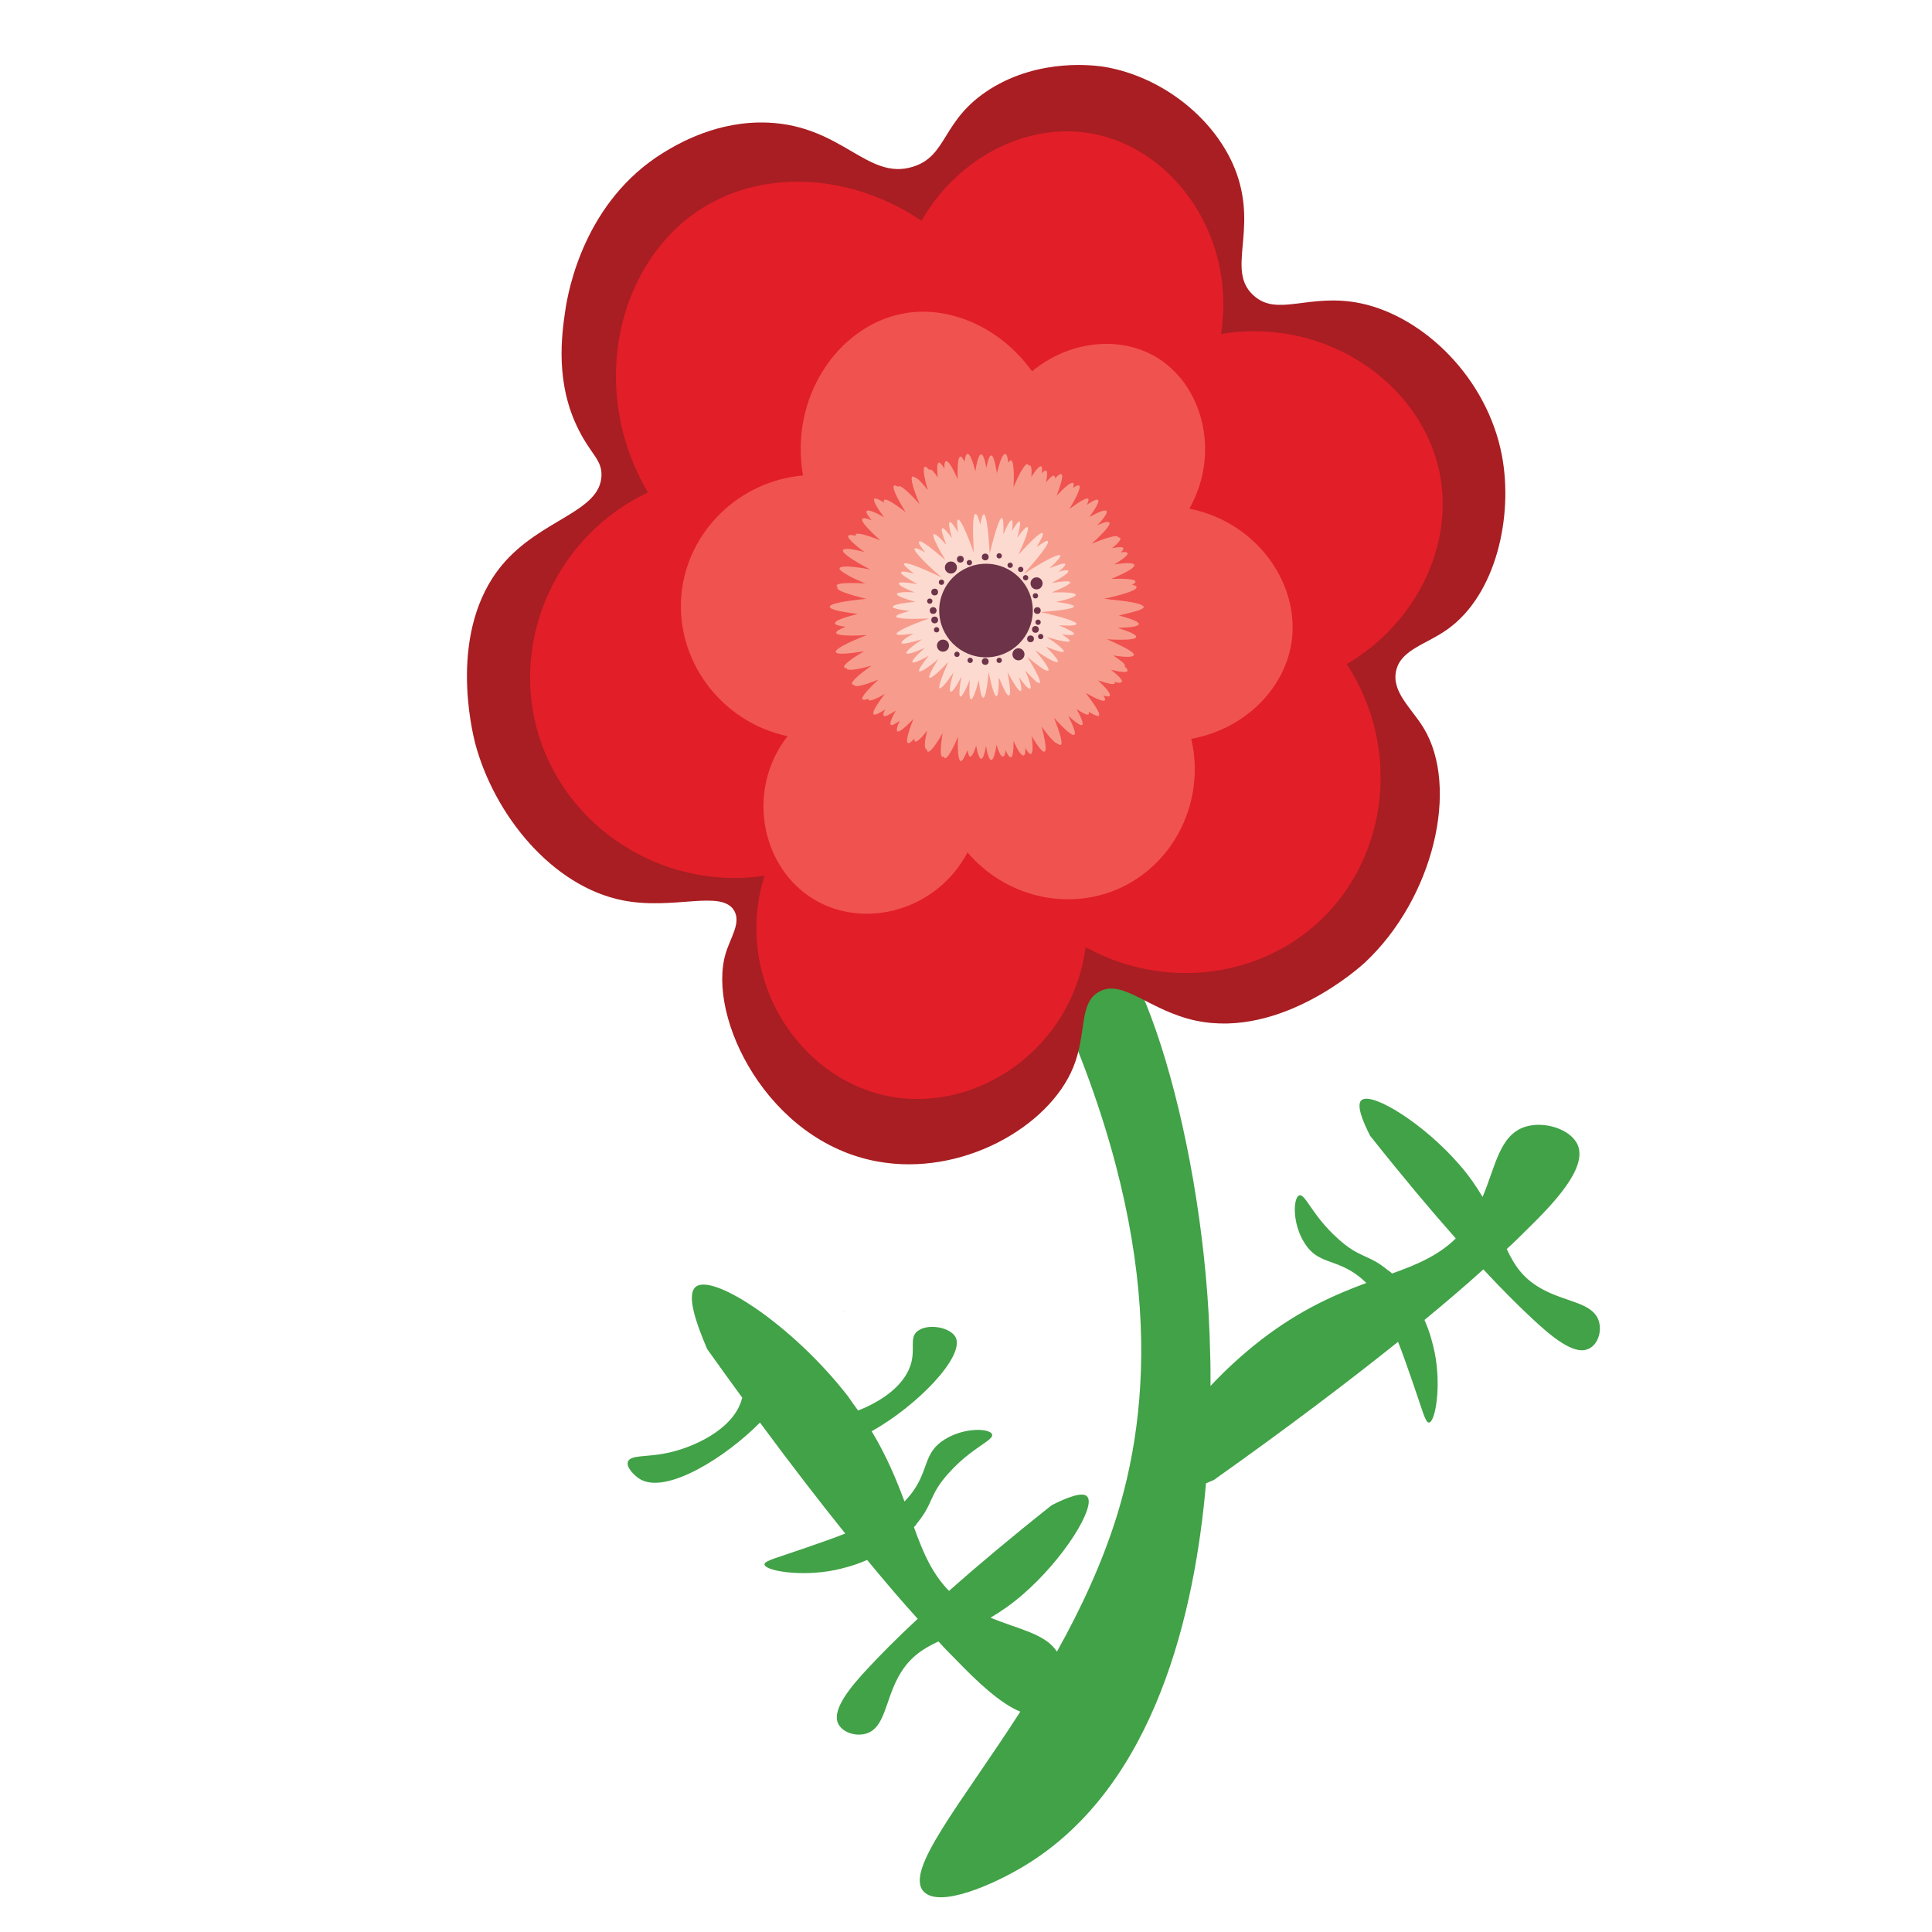 <?xml version="1.0" encoding="utf-8"?>
<!-- Generator: Adobe Illustrator 24.1.2, SVG Export Plug-In . SVG Version: 6.00 Build 0)  -->
<svg version="1.1" id="Layer_1" xmlns="http://www.w3.org/2000/svg" xmlns:xlink="http://www.w3.org/1999/xlink" x="0px" y="0px"
	 viewBox="0 0 512 512" style="enable-background:new 0 0 512 512;" xml:space="preserve">
<style type="text/css">
	.st0{fill:#41A247;}
	.st1{fill:#A81E22;}
	.st2{fill:#E21E29;}
	.st3{fill:#F05250;}
	.st4{fill:#F79C8C;}
	.st5{fill:#FDDAD0;}
	.st6{fill:#6C3349;}
</style>
<g>
	<path class="st0" d="M423.6,349.8c-1.7-4.5-8.2-4.7-14.4-7.9c-5.4-2.8-7.8-6.4-9.9-10.9c1.9-1.7,3.5-3.3,4.9-4.7
		c7.8-7.6,16.5-16.8,13.9-22.9c-1.8-4.1-8.7-6.4-13.9-4.8c-6.8,2.2-7.8,10.3-11.3,18.6c-1.6-2.7-3.5-5.5-6.1-8.5
		c-9.5-11-23.1-19.3-25.9-17.2c-1.6,1.1,0.2,5.6,2.2,9.5c8.9,11.2,16.4,20.1,22.7,27.2c-4.6,4.5-10.2,6.9-16.9,9.3
		c-0.3-0.3-0.6-0.6-1-0.8c-5.4-4.5-7.5-3.1-13.4-8.5c-6.8-6.1-8.6-12-10.2-11.4c-1.6,0.6-1.9,7.4,1.4,12.6c3.6,5.8,8.3,4,14.6,9
		c0.6,0.5,1.2,1,1.8,1.6c-8.1,3-17.4,7-27.8,15c-4.9,3.8-9.5,8-13.5,12.3c0-3.5,0-6.4-0.1-8.5c-1-54.6-19.2-114.6-33.7-114.1
		c-4.7,0.2-8.3,6.6-10.7,12.3c31.7,66.3,29.4,112.7,19.9,144c-4,13.1-9.8,25.4-16.1,36.7c-3.1-4.8-10.2-5.9-17.6-9
		c2.7-1.6,5.5-3.5,8.5-6.1c11-9.5,19.3-23.1,17.2-25.9c-1.1-1.6-5.6,0.2-9.5,2.2c-11.2,8.9-20.1,16.4-27.2,22.7
		c-4.5-4.6-6.9-10.2-9.3-16.9c0.3-0.3,0.6-0.6,0.8-1c4.5-5.4,3.1-7.5,8.5-13.4c6.1-6.8,12-8.6,11.4-10.2c-0.6-1.6-7.4-1.9-12.6,1.4
		c-5.8,3.6-4,8.3-9,14.6c-0.5,0.6-1,1.2-1.6,1.8c-2.1-5.6-4.6-11.8-8.7-18.6c12-6.7,24.6-19.7,22.3-24.8c-1.3-2.8-7.5-3.9-10.2-1.7
		c-2.2,1.8-0.4,4.7-1.8,9c-1.9,5.7-8,9.7-13.9,12c-0.9-1.2-1.8-2.5-2.7-3.8c-14.6-18.8-35.7-32.6-40.3-29c-2.6,2.1,0.1,9.7,3,16.5
		c3.2,4.5,6.3,8.8,9.3,12.9c-0.1,0.3-0.2,0.6-0.3,1c-2.5,7.6-12.8,12.3-19.8,13.7c-5.3,1.1-9.6,0.4-10.2,2.3
		c-0.5,1.5,1.8,3.8,3.4,4.7c7,3.8,22.4-5.8,31.6-15.1c8.5,11.5,16,21.2,22.6,29.4c-3,1.2-6.5,2.4-10.5,3.8c-7.4,2.6-11,3.4-10.9,4.4
		c0.2,1.7,9.6,3.3,18.6,1.5c1.8-0.4,5-1.1,8.6-2.7c5.1,6.2,9.5,11.3,13.4,15.6c-6,5.6-10.1,9.8-12.9,12.8
		c-4.6,4.9-9.7,10.9-8.3,14.7c1,2.6,4.9,3.9,7.9,2.8c4.5-1.7,4.7-8.2,7.9-14.4c2.8-5.4,6.4-7.8,10.9-9.9c1.7,1.9,3.3,3.5,4.7,4.9
		c5.4,5.6,11.7,11.6,17,13.7c-15.9,24.7-30.8,42.2-25.6,47.7c4.2,4.4,18.4-1.8,26.8-6.9c34.8-21.1,45.1-67.7,48-101.3
		c0.7-0.3,1.4-0.6,2.1-0.9c20.3-14.4,36.3-26.6,48.8-36.6c1.2,3,2.4,6.5,3.8,10.5c2.6,7.4,3.4,11,4.4,10.9c1.7-0.2,3.3-9.6,1.5-18.6
		c-0.4-1.8-1.1-5-2.7-8.6c6.2-5.1,11.3-9.5,15.6-13.4c5.6,6,9.8,10.1,12.8,12.9c4.9,4.6,10.9,9.7,14.7,8.3
		C423.4,356.7,424.7,352.8,423.6,349.8z"/>
	<path class="st0" d="M223.8,347.8c-0.2-0.2-0.3-0.3-0.4-0.3C223.5,347.4,223.6,347.6,223.8,347.8z"/>
</g>
<path class="st1" d="M241.9,44.2c-12,3.7-18.6-10.8-38.3-11.7c-13.5-0.6-23.9,5.6-27.7,7.9c-21,12.9-25.3,36.5-26.1,41.9
	c-0.9,6.2-2.8,19.2,3.6,31.7c3.2,6.4,6.1,7.8,6,12c-0.3,9.8-16.2,11.5-26.4,23.8c-14.5,17.5-7.8,44.2-7.1,47.1
	c5.1,19.2,20.5,38,39.1,41.7c13.5,2.7,26.3-3,29.6,2.8c1.8,3.2-1,7-2.3,11.3c-5,16.9,11.1,49.8,40.2,55.1
	c22.3,4.1,45.4-9.1,51.9-24.9c3.7-9,1.4-17.1,6.9-20.1c6.3-3.5,13.3,5.1,25.7,7.7c22.6,4.7,43.5-14.3,44.7-15.4
	c18.2-17,25.2-46.5,15.5-62.3c-3.2-5.2-8.5-9.5-7.2-15.1c1.3-5.6,8-6.9,13.7-11c12.8-9.2,17.4-29.9,14.3-46.1
	c-3.9-20.3-20.5-36.6-37.3-40.2c-13.8-2.9-22.2,3.8-28.6-2.2c-7.1-6.6,1.1-16.9-4.4-32.3c-5.1-14.1-19.5-25.6-35.1-28.2
	c-2.1-0.3-16.8-2.5-30.2,5.9C249.4,31.8,251.3,41.3,241.9,44.2z"/>
<path class="st2" d="M244.2,58.5c-18.3-12.4-41.4-13.8-58-3.4c-22.3,13.9-30.8,47.6-14.5,75.4c-23.7,11.2-36,37.8-29.5,62.4
	c6.9,26,33,43.2,60.4,39.2c-8.4,26.7,8.8,54,33.4,58.5c23.5,4.3,48.3-13.2,51.7-39.6c20.4,11.3,45.6,8.4,61.9-6.8
	c18.3-17,21.8-46.1,7.3-68.2c18.5-10.9,28.3-31.4,24.7-50.3c-4.6-23.8-30-41.8-58-37.2c4.1-26.3-13-49.6-34.8-53.2
	C271.9,32.5,253.8,41.8,244.2,58.5z"/>
<path class="st3" d="M273.5,98.4c-8.4-11.7-22.2-17.8-34.7-15.2c-16.8,3.5-29.6,22.1-26,42.8c-17,1.5-30.6,14.9-32.2,31.4
	c-1.7,17.5,10.4,33.9,28.1,37.7c-11.2,14.4-6.9,35,7.1,43.3c13.4,8,32.5,2.9,40.6-12.5c9.9,11.6,25.9,15.5,39.4,9.9
	c15.1-6.3,23.8-23.2,19.9-40c13.8-2.5,24.4-12.8,26.5-25.1c2.6-15.6-8.9-32.3-27-35.9c8.5-15.1,3.3-33.3-9.2-40.4
	C296.3,88.9,283.2,90.4,273.5,98.4z"/>
<path class="st4" d="M303.1,160.9c0-0.8-3.2-1.5-8.7-2c-0.6-0.1-1.2-0.2-1.9-0.2c5.5-1.2,8.8-2.3,8.7-3.1c0-0.3-0.4-0.5-1.2-0.6
	c0.7-0.4,1-0.7,0.9-0.9c-0.1-0.6-2.5-0.8-6.4-0.7c4.1-1.7,6.3-3,6.1-3.7c-0.2-0.6-2.1-0.6-5.3-0.1c2.4-1.5,3.7-2.5,3.5-3
	c-0.1-0.3-0.8-0.4-1.8-0.2c0.5-0.5,0.8-0.9,0.7-1.1c-0.2-0.4-1.2-0.4-3,0c1.6-1.3,2.4-2.3,2.2-2.7c-0.1-0.1-0.3-0.2-0.6-0.2
	c0,0,0-0.1,0-0.1c-0.3-0.6-2.9,0.1-7,1.8c3.3-3,5.1-5.1,4.7-5.6c-0.3-0.4-1.4-0.1-3.2,0.7c1.9-2,2.8-3.4,2.4-3.8
	c-0.3-0.4-1.9,0.2-4.5,1.6c1.8-2.5,2.7-4.1,2.3-4.5c-0.3-0.3-1.4,0.2-3,1.3c0.4-0.8,0.6-1.4,0.4-1.6c-0.4-0.4-2.2,0.6-5,2.7
	c2.1-3.5,3.1-5.8,2.6-6.2c-0.2-0.2-0.8,0-1.6,0.6c0.2-0.7,0.2-1.2,0-1.3c-0.5-0.3-2.1,0.9-4.4,3.4c1.3-3.4,1.8-5.4,1.3-5.7
	c-0.3-0.2-0.9,0.2-1.7,1.1c0-0.4-0.1-0.6-0.2-0.7c-0.4-0.2-1.1,0.4-2.2,1.7c0.4-1.8,0.4-2.9,0-3.1c-0.2-0.1-0.6,0.2-1.1,0.7
	c0.1-1.1,0.1-1.7-0.2-1.8c-0.4-0.2-1.3,0.8-2.6,2.8c0.2-1.9,0-3-0.4-3.1c-0.1,0-0.2,0-0.3,0.1c-0.1-0.2-0.2-0.3-0.3-0.4
	c-0.6-0.2-2,2.1-3.7,6.1c0.2-4.4,0-7-0.7-7.1c-0.2,0-0.4,0.2-0.7,0.6c-0.2-1.5-0.4-2.3-0.8-2.3c-0.6-0.1-1.4,1.8-2.2,5.1
	c-0.5-3-1-4.7-1.5-4.7c-0.5,0-0.9,1.2-1.3,3.3c-0.4-2.3-0.9-3.6-1.4-3.6c-0.5,0-1.1,1.6-1.5,4.5c-0.8-3-1.5-4.7-2.1-4.6
	c-0.4,0-0.6,0.8-0.8,2.1c-0.4-0.9-0.8-1.5-1.1-1.4c-0.6,0.1-0.8,2.3-0.7,6c-1.4-3.2-2.5-4.9-3.1-4.8c-0.3,0.1-0.5,0.8-0.4,2
	c-0.7-1.1-1.2-1.7-1.5-1.6c-0.5,0.1-0.5,1.5-0.3,3.9c-1-1.5-1.7-2.2-2.1-2.1c-0.1,0-0.1,0.1-0.1,0.2c-0.6-0.7-1-1-1.2-0.9
	c-0.6,0.2-0.3,2.5,0.8,6.2c-1.6-2-2.7-3.2-3.3-3.3c-0.4-0.3-0.7-0.4-0.8-0.3c-0.6,0.3,0.1,3,1.9,7.3c-3-3.3-5-5.1-5.6-4.7
	c0,0,0,0-0.1,0.1c-0.5-0.3-0.9-0.4-1.1-0.3c-0.5,0.4,0.6,3,3.1,7c-3.2-2.4-5.2-3.7-5.7-3.2c-0.1,0.1-0.1,0.4,0,0.7
	c-1.4-0.9-2.4-1.3-2.6-1c-0.4,0.4,0.6,2.2,2.6,4.9c-2.6-1.5-4.3-2.1-4.6-1.7c-0.3,0.3,0.2,1.2,1.3,2.5c-1.4-0.6-2.2-0.7-2.5-0.4
	c-0.4,0.6,1.4,2.6,4.8,5.7c-3.8-1.5-6.2-2.1-6.5-1.6c-0.1,0.1,0,0.2,0,0.4c-1.1-0.3-1.8-0.3-2,0c-0.3,0.5,1.3,2.1,4.3,4.3
	c-3.4-0.9-5.4-1.1-5.7-0.5c-0.3,0.7,2.4,2.6,7.2,5.1c-4.9-0.9-7.9-1-8.1-0.3c-0.1,0.4,0.7,1,2.3,1.9c1,0.6,2.6,1.3,4.5,2.1
	c-4.7-0.2-7.5-0.1-7.6,0.6c0,0.1,0.1,0.3,0.3,0.5c0,0-0.1,0.1-0.1,0.1c-0.1,0.7,2.8,1.7,7.7,2.9c-6.1,0.6-9.7,1.3-9.7,2.1
	c0,0.7,2.7,1.3,7.4,1.9c-3.9,1-6.1,1.8-6,2.5c0,0.4,1.1,0.7,2.8,0.9c-1.7,0.7-2.6,1.2-2.5,1.6c0.1,0.7,3.1,0.9,8.1,0.6
	c-5.4,2.1-8.5,3.8-8.2,4.5c0.2,0.7,3,0.5,7.5-0.2c-3.6,2.1-5.5,3.6-5.3,4.2c0.1,0.2,0.3,0.3,0.7,0.3c0,0.1,0,0.1,0,0.1
	c0.2,0.6,2.7,0.3,6.6-0.8c-3.6,2.5-5.5,4.3-5.2,4.9c0.1,0.1,0.3,0.2,0.6,0.2c0,0,0,0.1,0,0.1c0.3,0.6,2.6,0,6.4-1.5
	c-3,2.8-4.6,4.7-4.3,5.2c0.2,0.2,0.7,0.2,1.6-0.1c0,0.1,0,0.2,0.1,0.3c0.3,0.4,1.9-0.2,4.3-1.6c-2.3,3-3.4,4.9-3,5.4
	c0.3,0.3,1.4-0.2,3.1-1.3c-0.5,0.9-0.6,1.4-0.4,1.7c0.3,0.3,1.4-0.2,3.2-1.4c-1.2,2.2-1.7,3.5-1.3,3.8c0.3,0.2,1.1-0.2,2.3-1.1
	c-0.7,1.6-0.9,2.6-0.6,2.8c0.5,0.3,2-0.9,4.3-3.3c-1.5,3.7-2.1,6.1-1.5,6.4c0.3,0.2,0.9-0.2,1.7-1.2c0,0.4,0,0.7,0.2,0.8
	c0.5,0.2,1.6-0.8,3.2-2.9c-0.7,2.9-0.8,4.6-0.3,4.9c0.1,0,0.1,0,0.2,0c0,0.4,0.1,0.6,0.3,0.7c0.6,0.2,2-1.6,3.9-4.9
	c-0.6,3.8-0.7,6.2,0,6.3c0.1,0,0.2,0,0.3-0.1c0.1,0.2,0.2,0.4,0.3,0.4c0.6,0.2,1.9-1.9,3.5-5.7c-0.2,4,0.1,6.4,0.7,6.5
	c0.4,0.1,1-1,1.8-2.9c0.2,1.1,0.4,1.7,0.7,1.7c0.4,0.1,1-1,1.6-2.9c0.4,2.3,0.9,3.5,1.3,3.5c0.5,0,0.9-1.2,1.3-3.4
	c0.4,2.4,0.9,3.7,1.4,3.7c0.5,0,1-1.5,1.4-4c0.6,2,1.2,3.2,1.7,3.1c0.3,0,0.6-0.6,0.7-1.7c0.5,1.3,1,1.9,1.4,1.9
	c0.5-0.1,0.7-1.6,0.7-4.3c1.2,2.6,2.1,4,2.7,3.8c0.3-0.1,0.5-0.8,0.4-2c0.7,1.2,1.2,1.7,1.5,1.6c0.5-0.1,0.6-1.8,0.2-4.7
	c1.7,2.8,2.9,4.3,3.4,4.1c0.6-0.2,0.3-2.7-0.8-6.7c2.1,2.9,3.6,4.5,4.3,4.6c0.4,0.3,0.7,0.4,0.8,0.3c0.6-0.3-0.1-3-1.8-7.2
	c2.9,3.2,4.9,4.9,5.4,4.5c0.5-0.3-0.2-2.1-1.6-5c2,1.8,3.3,2.7,3.7,2.4c0.4-0.3-0.2-1.8-1.5-4.2c1.8,1.2,2.9,1.7,3.2,1.4
	c0.1-0.1,0.1-0.4,0-0.7c1.5,0.9,2.4,1.3,2.7,1.1c0.5-0.5-0.9-2.7-3.5-6.1c2.9,1.7,4.7,2.4,5.1,2c0.2-0.2,0-0.7-0.4-1.3
	c0.9,0.3,1.5,0.4,1.7,0.1c0.3-0.5-0.8-1.9-3.1-4.1c2.6,0.9,4.2,1.2,4.4,0.8c0.1-0.1,0-0.3-0.1-0.4c1.1,0.3,1.8,0.3,2,0
	c0.2-0.5-0.8-1.6-2.9-3.2c2.6,0.6,4.2,0.8,4.4,0.3c0.1-0.3-0.2-0.7-0.8-1.2c0,0,0.1-0.1,0.1-0.1c0.2-0.5-1-1.4-3.1-2.8
	c3.3,0.5,5.3,0.5,5.5-0.1c0.1-0.5-1.2-1.4-3.7-2.6c-1-0.5-2.1-1-3.5-1.6c4.8,0.3,7.7,0.1,7.8-0.6c0.1-0.6-1.7-1.4-4.9-2.4
	c3.5-0.1,5.5-0.4,5.6-1c0.1-0.6-1.9-1.4-5.3-2.3C300.8,162.1,303.1,161.5,303.1,160.9z"/>
<path class="st5" d="M275.7,162.2c5.4-0.4,8.9-0.9,8.9-1.5c0-0.4-1.8-0.8-4.7-1.2c3.3-0.7,5.3-1.4,5.2-1.9c-0.1-0.5-2.5-0.7-6.4-0.6
	c3.2-1.3,5.1-2.3,4.9-2.7c-0.1-0.4-2-0.3-4.9,0.2c2.9-1.6,4.6-2.7,4.4-3.2c-0.1-0.3-1.1-0.2-2.6,0.2c1.3-1,1.9-1.7,1.8-2
	c-0.2-0.4-1.7,0.1-4.2,1.1c2-1.8,3.1-3.1,2.9-3.4c-0.4-0.6-4.2,1.4-9.7,4.9c4.3-4.8,6.9-8.2,6.4-8.7c-0.3-0.3-1.3,0.4-3,1.6
	c1.3-2.1,1.9-3.5,1.6-3.7c-0.5-0.4-2.9,1.9-6.4,5.7c1.9-4.2,2.9-7,2.4-7.3c-0.3-0.2-1.3,0.8-2.7,2.8c0.7-2.6,0.9-4.1,0.6-4.3
	c-0.3-0.1-1,0.8-2,2.5c0.2-1.7,0.2-2.7-0.1-2.8c-0.4-0.1-1.2,1.3-2.2,3.7c0.1-2.6,0-4.2-0.4-4.3c-0.6-0.1-1.8,3.6-3.2,9.4
	c-0.4-6.3-0.9-10.4-1.6-10.4c-0.3,0-0.6,1-0.9,2.7c-0.5-1.8-0.9-2.8-1.3-2.8c-0.7,0.1-0.8,4.1-0.4,10.3c-2-5.5-3.6-9-4.2-8.8
	c-0.3,0.1-0.3,1.3,0,3.4c-1.1-1.9-1.9-2.9-2.2-2.7c-0.4,0.2-0.1,1.7,0.6,4.2c-1.4-1.8-2.3-2.8-2.6-2.6c-0.4,0.2,0.1,1.8,1.1,4.4
	c-1.8-2-3-3.1-3.4-2.8c-0.4,0.3,0.8,2.9,3.1,6.8c-3.9-3.4-6.5-5.3-6.9-4.9c-0.3,0.3,0.3,1.3,1.6,2.9c-1.6-0.9-2.6-1.3-2.8-1
	c-0.4,0.5,2.4,3.5,7.1,7.6c-5.7-2.7-9.6-4.2-9.9-3.6c-0.2,0.3,0.8,1.2,2.6,2.6c-2-0.5-3.3-0.7-3.4-0.3c-0.2,0.4,1.5,1.5,4.3,3.1
	c-3-0.5-4.8-0.6-4.9-0.2c-0.1,0.4,1.4,1.3,4.2,2.4c-2.9-0.2-4.6,0-4.7,0.4c-0.1,0.5,1.8,1.2,4.9,2.1c-3.7,0.3-6,0.8-6,1.3
	c0,0.4,1.7,0.8,4.5,1.1c-2.3,0.6-3.7,1.1-3.6,1.5c0.1,0.6,3.5,0.7,8.7,0.5c-5.4,1.9-8.7,3.5-8.6,4.1c0.1,0.4,1.8,0.3,4.5-0.1
	c-2.2,1.2-3.3,2.1-3.2,2.5c0.2,0.4,2.2,0,5.5-1c-2.8,1.9-4.4,3.3-4.2,3.7c0.2,0.4,2-0.1,4.9-1.4c-2.3,2-3.5,3.4-3.3,3.8
	c0.2,0.3,1.8-0.3,4.3-1.7c-1.8,2.3-2.8,3.8-2.5,4.1c0.3,0.3,2.3-0.9,5.1-3.3c-1.8,2.8-2.7,4.7-2.4,5c0.4,0.3,2.3-1.3,5-4.2
	c-1.8,4.1-2.7,6.8-2.3,7c0.4,0.2,1.8-1.4,3.7-4.2c-0.9,3-1.2,4.9-0.8,5.1c0.4,0.2,1.5-1.3,2.9-4c-0.6,3.2-0.7,5.2-0.3,5.3
	c0.4,0.1,1.4-1.6,2.5-4.5c-0.2,3.2-0.1,5.1,0.3,5.2c0.5,0.1,1.2-1.8,2.1-5.1c0.3,3,0.7,4.7,1.2,4.7c0.5,0,1-2.6,1.4-6.8
	c0.8,4,1.6,6.5,2.1,6.4c0.4-0.1,0.6-1.9,0.6-5c1.3,3.1,2.2,5,2.7,4.8c0.5-0.1,0.3-2.5-0.4-6.2c1.8,3.3,3,5.2,3.5,5
	c0.3-0.1,0.2-1.5-0.5-3.7c1.5,2.1,2.6,3.3,3,3.1c0.4-0.2-0.1-2-1.3-4.8c2.1,2.3,3.5,3.6,3.8,3.3c0.5-0.3-0.8-2.9-3.2-6.9
	c3.1,2.6,5.1,4,5.5,3.6c0.4-0.4-1-2.4-3.5-5.4c3.4,2.3,5.7,3.5,6,3.1c0.3-0.3-0.9-1.8-3.1-4c2.8,1.1,4.5,1.6,4.7,1.3
	c0.2-0.4-1.5-1.9-4.5-3.9c3.6,1.1,5.9,1.5,6.1,1.1c0.1-0.3-0.7-0.9-2.1-1.8c2,0.3,3.1,0.3,3.2-0.1c0.1-0.4-1.4-1.2-4-2.3
	c2.9,0.2,4.7,0.1,4.7-0.4C285.2,164.7,281.5,163.5,275.7,162.2z"/>
<g>
	<circle class="st6" cx="261.3" cy="161.8" r="12.4"/>
	<circle class="st6" cx="274.9" cy="161.8" r="0.9"/>
	<circle class="st6" cx="274.4" cy="166.8" r="0.9"/>
	<circle class="st6" cx="247.7" cy="164.3" r="0.9"/>
	<circle class="st6" cx="247.7" cy="156.9" r="0.9"/>
	<circle class="st6" cx="273.1" cy="169.3" r="0.9"/>
	<circle class="st6" cx="247.3" cy="161.8" r="0.9"/>
	<circle class="st6" cx="261.1" cy="175.3" r="0.9"/>
	<circle class="st6" cx="261.1" cy="147.6" r="0.9"/>
	<circle class="st6" cx="254.5" cy="148.2" r="0.9"/>
	<circle class="st6" cx="274.7" cy="154.6" r="1.6"/>
	<circle class="st6" cx="249.9" cy="171.1" r="1.6"/>
	<circle class="st6" cx="252" cy="150.4" r="1.6"/>
	<circle class="st6" cx="269.9" cy="173.4" r="1.6"/>
	<circle class="st6" cx="267.7" cy="149.8" r="0.7"/>
	<circle class="st6" cx="264.8" cy="147.3" r="0.7"/>
	<circle class="st6" cx="256.9" cy="149.1" r="0.7"/>
	<circle class="st6" cx="249.5" cy="154.3" r="0.7"/>
	<circle class="st6" cx="246.4" cy="159.3" r="0.7"/>
	<circle class="st6" cx="248.2" cy="166.9" r="0.7"/>
	<circle class="st6" cx="253.6" cy="173.4" r="0.7"/>
	<circle class="st6" cx="257.1" cy="175" r="0.7"/>
	<circle class="st6" cx="264.8" cy="175" r="0.7"/>
	<circle class="st6" cx="271.8" cy="153.1" r="0.7"/>
	<circle class="st6" cx="275.1" cy="164.9" r="0.7"/>
	<circle class="st6" cx="275.8" cy="168.7" r="0.7"/>
	<circle class="st6" cx="274.4" cy="157.9" r="0.7"/>
	<circle class="st6" cx="270.5" cy="150.9" r="0.7"/>
</g>
</svg>
